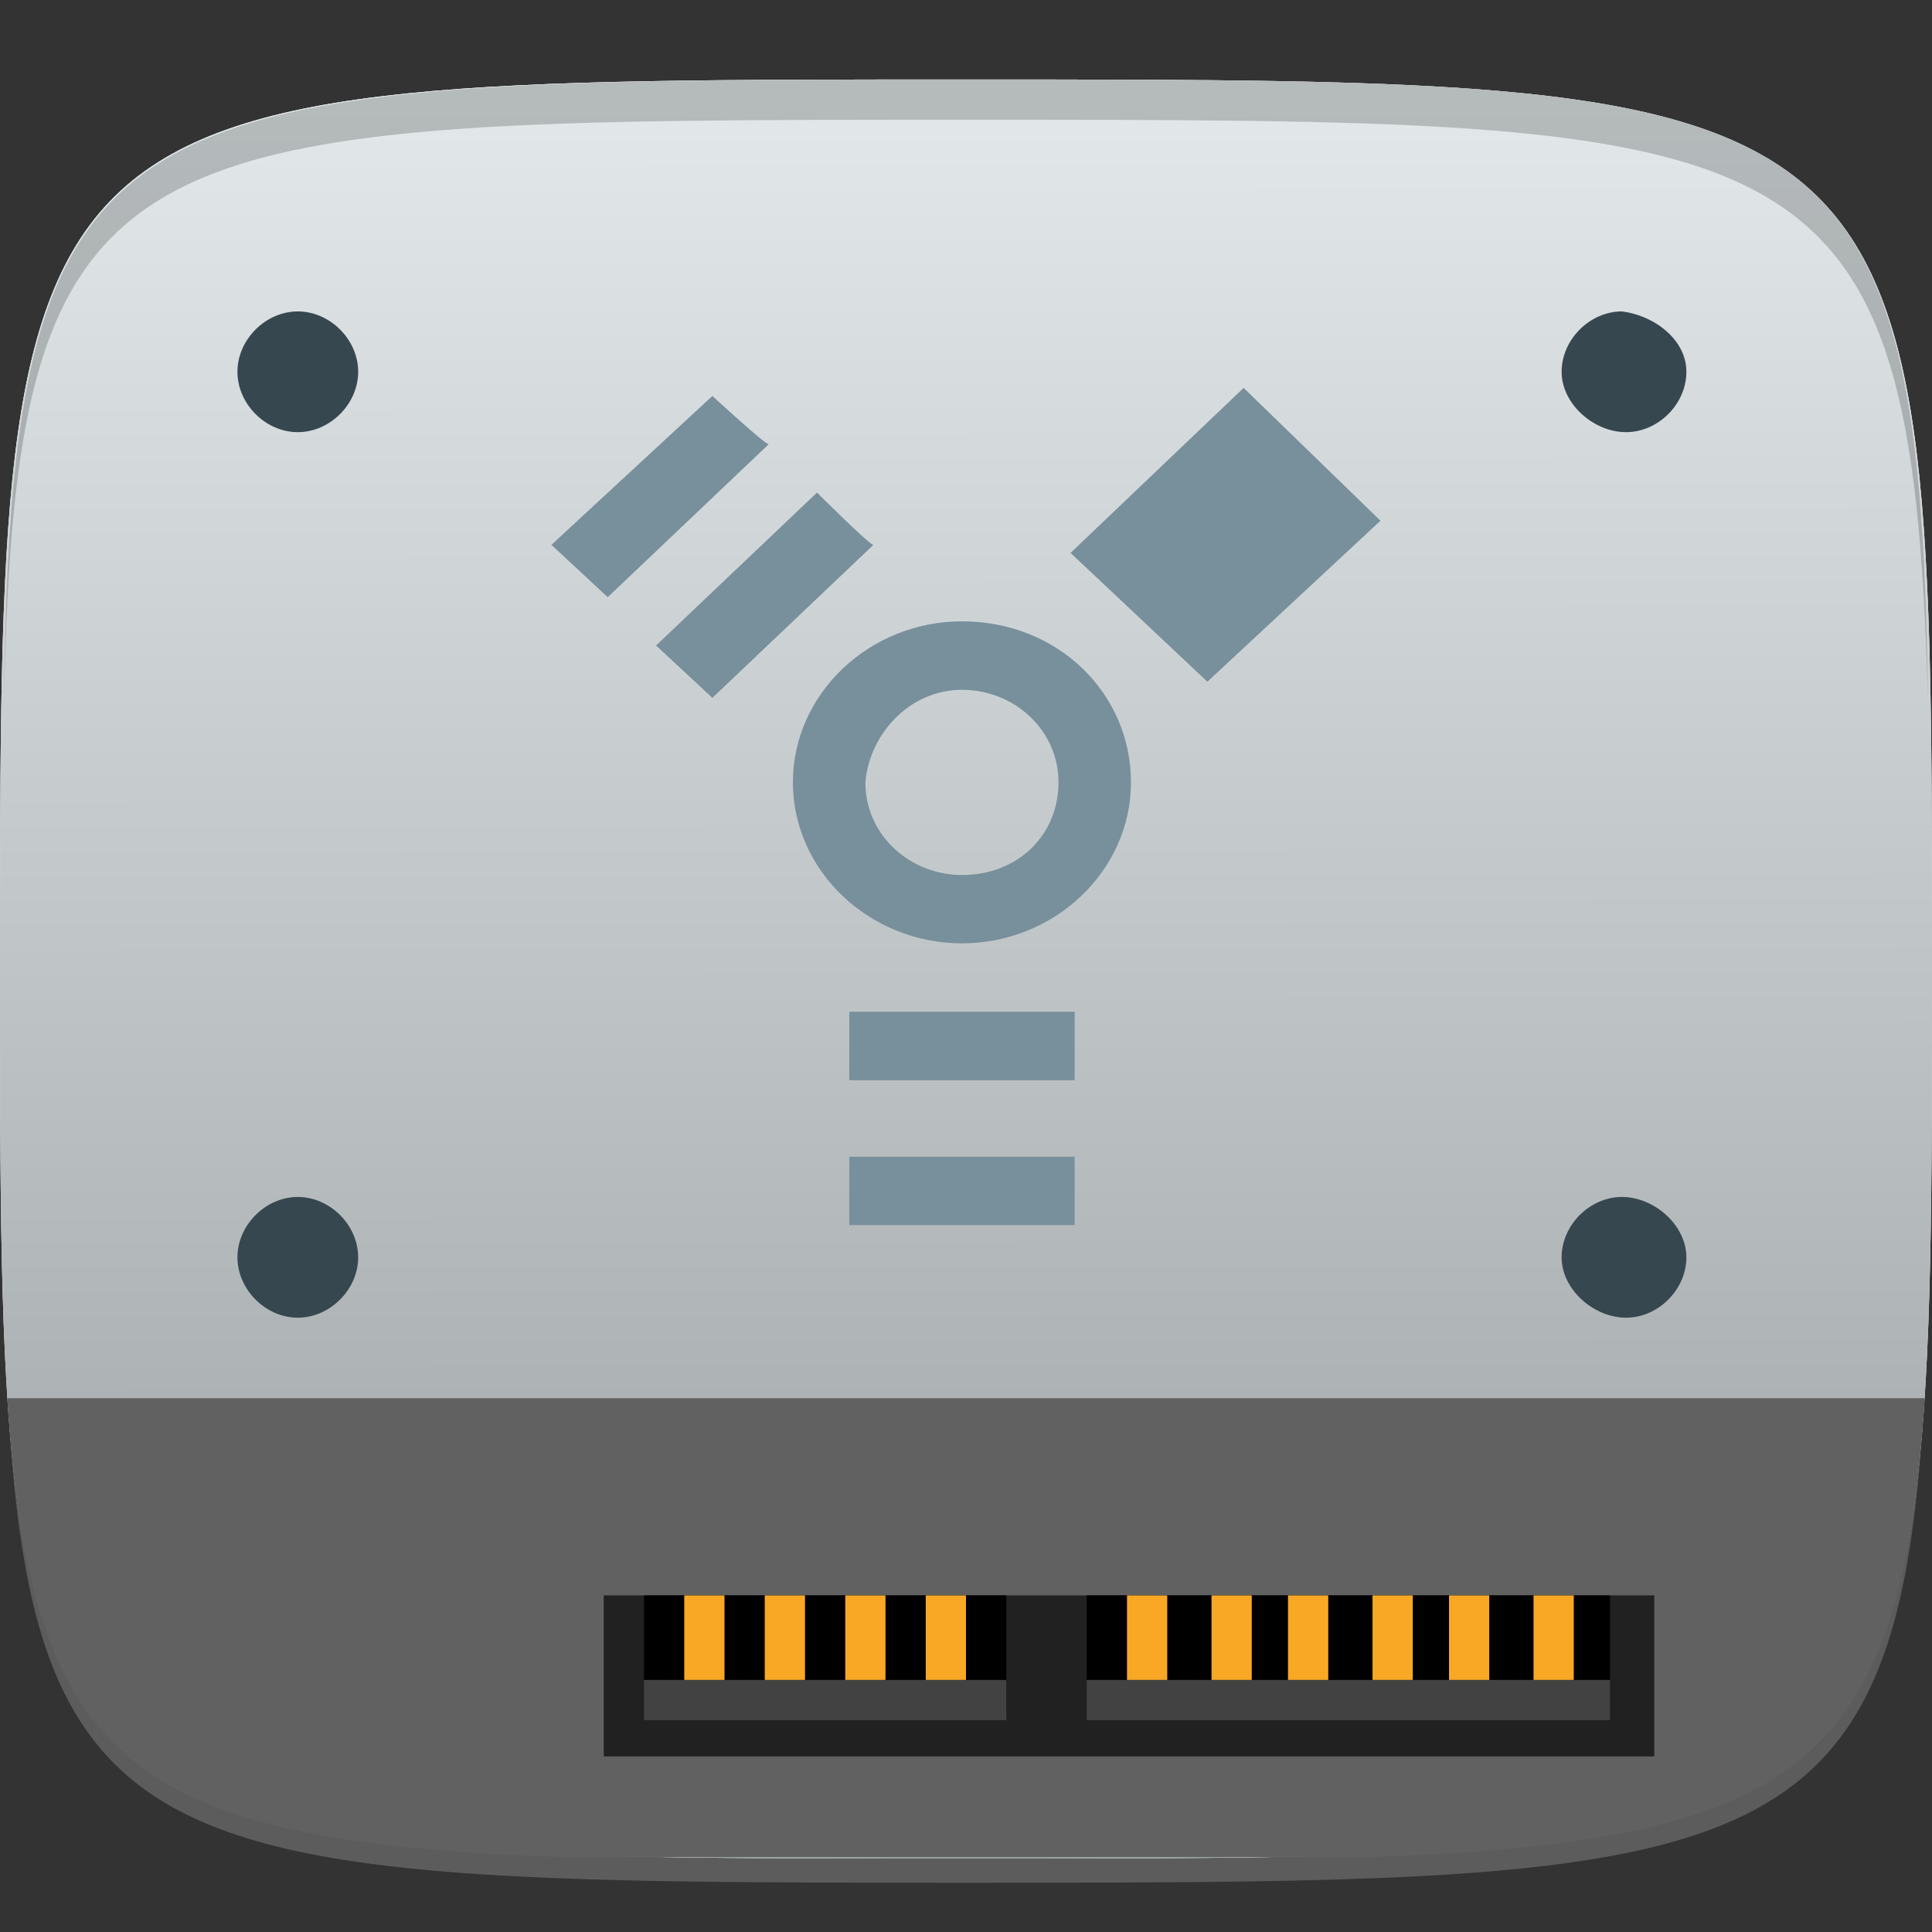<?xml version="1.0" encoding="utf-8"?>
<!-- Generator: Adobe Illustrator 15.0.0, SVG Export Plug-In . SVG Version: 6.00 Build 0)  -->
<!DOCTYPE svg PUBLIC "-//W3C//DTD SVG 1.1//EN" "http://www.w3.org/Graphics/SVG/1.1/DTD/svg11.dtd">
<svg version="1.1"
	 id="svg2" sodipodi:docname="drive-harddisk-ieee1394.svg" inkscape:version="0.48.4 r9939" xmlns:cc="http://creativecommons.org/ns#" xmlns:dc="http://purl.org/dc/elements/1.1/" xmlns:rdf="http://www.w3.org/1999/02/22-rdf-syntax-ns#" xmlns:inkscape="http://www.inkscape.org/namespaces/inkscape" xmlns:sodipodi="http://sodipodi.sourceforge.net/DTD/sodipodi-0.dtd" xmlns:svg="http://www.w3.org/2000/svg"
	 xmlns="http://www.w3.org/2000/svg" xmlns:xlink="http://www.w3.org/1999/xlink" x="0px" y="0px" width="48px" height="48px"
	 viewBox="0 0 48 48" enable-background="new 0 0 48 48" xml:space="preserve">
<rect x="0" y="0" width="48" height="48" fill="#333333" stroke="none"/>
<sodipodi:namedview  id="base" inkscape:snap-nodes="true" inkscape:object-nodes="true" inkscape:object-paths="true" inkscape:window-x="65" inkscape:snap-bbox="true" inkscape:window-width="1301" inkscape:window-height="744" inkscape:current-layer="layer1" inkscape:document-units="px" inkscape:pageopacity="0.0" inkscape:pageshadow="2" inkscape:window-y="24" inkscape:snap-global="true" bordercolor="#666666" inkscape:zoom="8.1906535" inkscape:cy="11.357426" showgrid="true" inkscape:cx="0.42647693" borderopacity="1.0" pagecolor="#ffffff" inkscape:window-maximized="1">
	<inkscape:grid  type="xygrid" visible="true" enabled="true" id="grid3003" empspacing="6" snapvisiblegridlinesonly="true">
		</inkscape:grid>
</sodipodi:namedview>
<g id="g3813_2_" transform="translate(-47.998,993.362)">
</g>
<g id="layer1_1_" transform="translate(0,-1004.362)" inkscape:groupmode="layer" inkscape:label="Layer 1">
	<path id="path3788" inkscape:connector-curvature="0" opacity="0.2" fill="#FFFFFF" enable-background="new    " d="M24,1051.138
		c-21.301,0-23.701-0.1-23.9-15.4c0.3,14.4,2.9,14.4,23.9,14.4s23.5,0,23.898-14.4C47.699,1051.038,45.299,1051.138,24,1051.138z"/>
	
		<linearGradient id="path3757_1_" gradientUnits="userSpaceOnUse" x1="-305.828" y1="-344.602" x2="-305.828" y2="-346.89" gradientTransform="matrix(19.225 0 0 19.225 5903.579 7675.339)">
		<stop  offset="0" style="stop-color:#E6E6E6"/>
		<stop  offset="1" style="stop-color:#F9F9F9"/>
	</linearGradient>
	<path id="path3757" sodipodi:nodetypes="zzzzz" inkscape:connector-curvature="0" fill="url(#path3757_1_)" d="M24,1006.337
		c-24,0-24,0-24,22.101c0,22.1,0,22.1,24,22.1s24,0,24-22.1C48,1006.337,48,1006.337,24,1006.337z"/>
	<g id="g3788" transform="translate(40,0)">
		<path id="path3777" sodipodi:nodetypes="zzzzz" inkscape:connector-curvature="0" fill="#CFD8DC" d="M-16,1006.337
			c-24,0-24,0-24,22.101c0,22.1,0,22.1,24,22.1s24,0,24-22.1C8,1006.337,8,1006.337-16,1006.337z"/>
		
			<linearGradient id="path3787_1_" gradientUnits="userSpaceOnUse" x1="-557.526" y1="-254.468" x2="-557.525" y2="-253.32" gradientTransform="matrix(38.45 0 0 38.45 21420.914 10790.541)">
			<stop  offset="0.011" style="stop-color:#FFFFFF"/>
			<stop  offset="1" style="stop-color:#4D4D4D"/>
		</linearGradient>
		
			<path id="path3787" sodipodi:nodetypes="zzzzz" inkscape:connector-curvature="0" opacity="0.4" fill="url(#path3787_1_)" enable-background="new    " d="
			M-16,1006.337c-24,0-24,0-24,22.101c0,22.1,0,22.1,24,22.1s24,0,24-22.1C8,1006.337,8,1006.337-16,1006.337z"/>
	</g>
	<g id="g3813_1_" transform="translate(-47.998,993.362)">
	</g>
	<path id="path3770" opacity="0.2" enable-background="new    " d="M24,1006.337c-21.301,0-23.701,0.1-23.9,15.4
		c0.3-14.4,2.9-14.4,23.9-14.4s23.5,0,23.898,14.4C47.699,1006.337,45.299,1006.337,24,1006.337z"/>
</g>
<g>
	<g>
		<g>
			<g>
				<g>
					<g>
						<g>
							<defs>
								<path id="SVGID_1_" d="M24,2.038c-24,0-24,0-24,22.1c0,22.101,0,22.101,24,22.101s24,0,24-22.101
									C48,2.038,48,2.038,24,2.038z"/>
							</defs>
							<clipPath id="SVGID_2_">
								<use xlink:href="#SVGID_1_"  overflow="visible"/>
							</clipPath>
							<rect id="rect3089_1_" x="0.1" y="34.738" clip-path="url(#SVGID_2_)" fill="#616161" width="47.799" height="11.398"/>
						</g>
					</g>
				</g>
			</g>
		</g>
	</g>
</g>
<rect id="rect3091_1_" x="15" y="39.637" fill="#212121" width="26.1" height="4"/>
<rect id="rect3885_1_" x="27" y="39.637" width="13" height="2.102"/>
<rect id="rect3887_1_" x="16" y="39.637" width="9" height="2.102"/>
<rect id="rect3865_1_" x="19" y="39.637" fill="#F9A825" width="1" height="2.102"/>
<rect id="rect3867_1_" x="21" y="39.637" fill="#F9A825" width="1" height="2.102"/>
<rect id="rect3869_1_" x="23" y="39.637" fill="#F9A825" width="1" height="2.102"/>
<rect id="rect3871_1_" x="17" y="39.637" fill="#F9A825" width="1" height="2.102"/>
<rect id="rect3873_1_" x="30.1" y="39.637" fill="#F9A825" width="1" height="2.102"/>
<rect id="rect3875_1_" x="32" y="39.637" fill="#F9A825" width="1" height="2.102"/>
<rect id="rect3877_1_" x="28" y="39.637" fill="#F9A825" width="1" height="2.102"/>
<rect id="rect3879_1_" x="36" y="39.637" fill="#F9A825" width="1" height="2.102"/>
<rect id="rect3881_1_" x="38.1" y="39.637" fill="#F9A825" width="1" height="2.102"/>
<rect id="rect3883_1_" x="34.1" y="39.637" fill="#F9A825" width="1" height="2.102"/>
<rect id="rect3861_1_" x="27" y="41.738" fill="#424242" width="13" height="1"/>
<rect id="rect3863_1_" x="16" y="41.738" fill="#424242" width="9" height="1"/>
<path id="path3901_1_" sodipodi:type="arc" sodipodi:cy="9" sodipodi:rx="1" sodipodi:cx="7" sodipodi:ry="1" fill="#37474F" d="
	M8.899,9.237c0,0.801-0.7,1.5-1.5,1.5s-1.5-0.699-1.5-1.5c0-0.8,0.7-1.5,1.5-1.5S8.899,8.437,8.899,9.237z"/>
<path id="path3903_1_" sodipodi:type="arc" sodipodi:cy="9" sodipodi:rx="1" sodipodi:cx="7" sodipodi:ry="1" fill="#37474F" d="
	M41.898,9.237c0,0.801-0.699,1.5-1.5,1.5s-1.6-0.699-1.6-1.5c0-0.8,0.699-1.5,1.5-1.5C41.1,7.837,41.898,8.437,41.898,9.237z"/>
<path id="path3905_1_" sodipodi:type="arc" sodipodi:cy="9" sodipodi:rx="1" sodipodi:cx="7" sodipodi:ry="1" fill="#37474F" d="
	M8.899,31.238c0,0.799-0.7,1.5-1.5,1.5s-1.5-0.701-1.5-1.5c0-0.801,0.7-1.5,1.5-1.5S8.899,30.438,8.899,31.238z"/>
<path id="path3907_1_" sodipodi:type="arc" sodipodi:cy="9" sodipodi:rx="1" sodipodi:cx="7" sodipodi:ry="1" fill="#37474F" d="
	M41.898,31.238c0,0.799-0.699,1.5-1.5,1.5s-1.6-0.701-1.6-1.5c0-0.801,0.699-1.5,1.5-1.5C41.098,29.738,41.898,30.438,41.898,31.238
	z"/>
<path id="path9_1_" inkscape:connector-curvature="0" fill="#78909C" d="M30.898,9.637l-4.301,4.1l3.4,3.2l4.301-4L30.898,9.637z
	 M17.699,9.837l-4,3.7l1.4,1.3l4-3.8C19,11.038,17.699,9.837,17.699,9.837z M20.299,12.237l-4,3.801l1.4,1.3l4-3.8
	C21.6,13.538,20.299,12.237,20.299,12.237z M23.899,15.437c-2.3,0-4.2,1.8-4.2,4s1.9,4,4.2,4s4.2-1.8,4.2-4
	S26.299,15.437,23.899,15.437L23.899,15.437z M23.899,17.138c1.3,0,2.399,1,2.399,2.3c0,1.301-1,2.301-2.399,2.301
	c-1.3,0-2.399-1-2.399-2.301C21.6,18.237,22.6,17.138,23.899,17.138L23.899,17.138z M21.1,25.137v1.701h5.6v-1.701H21.1z
	 M21.1,28.738v1.699h5.6v-1.699H21.1z"/>
</svg>

